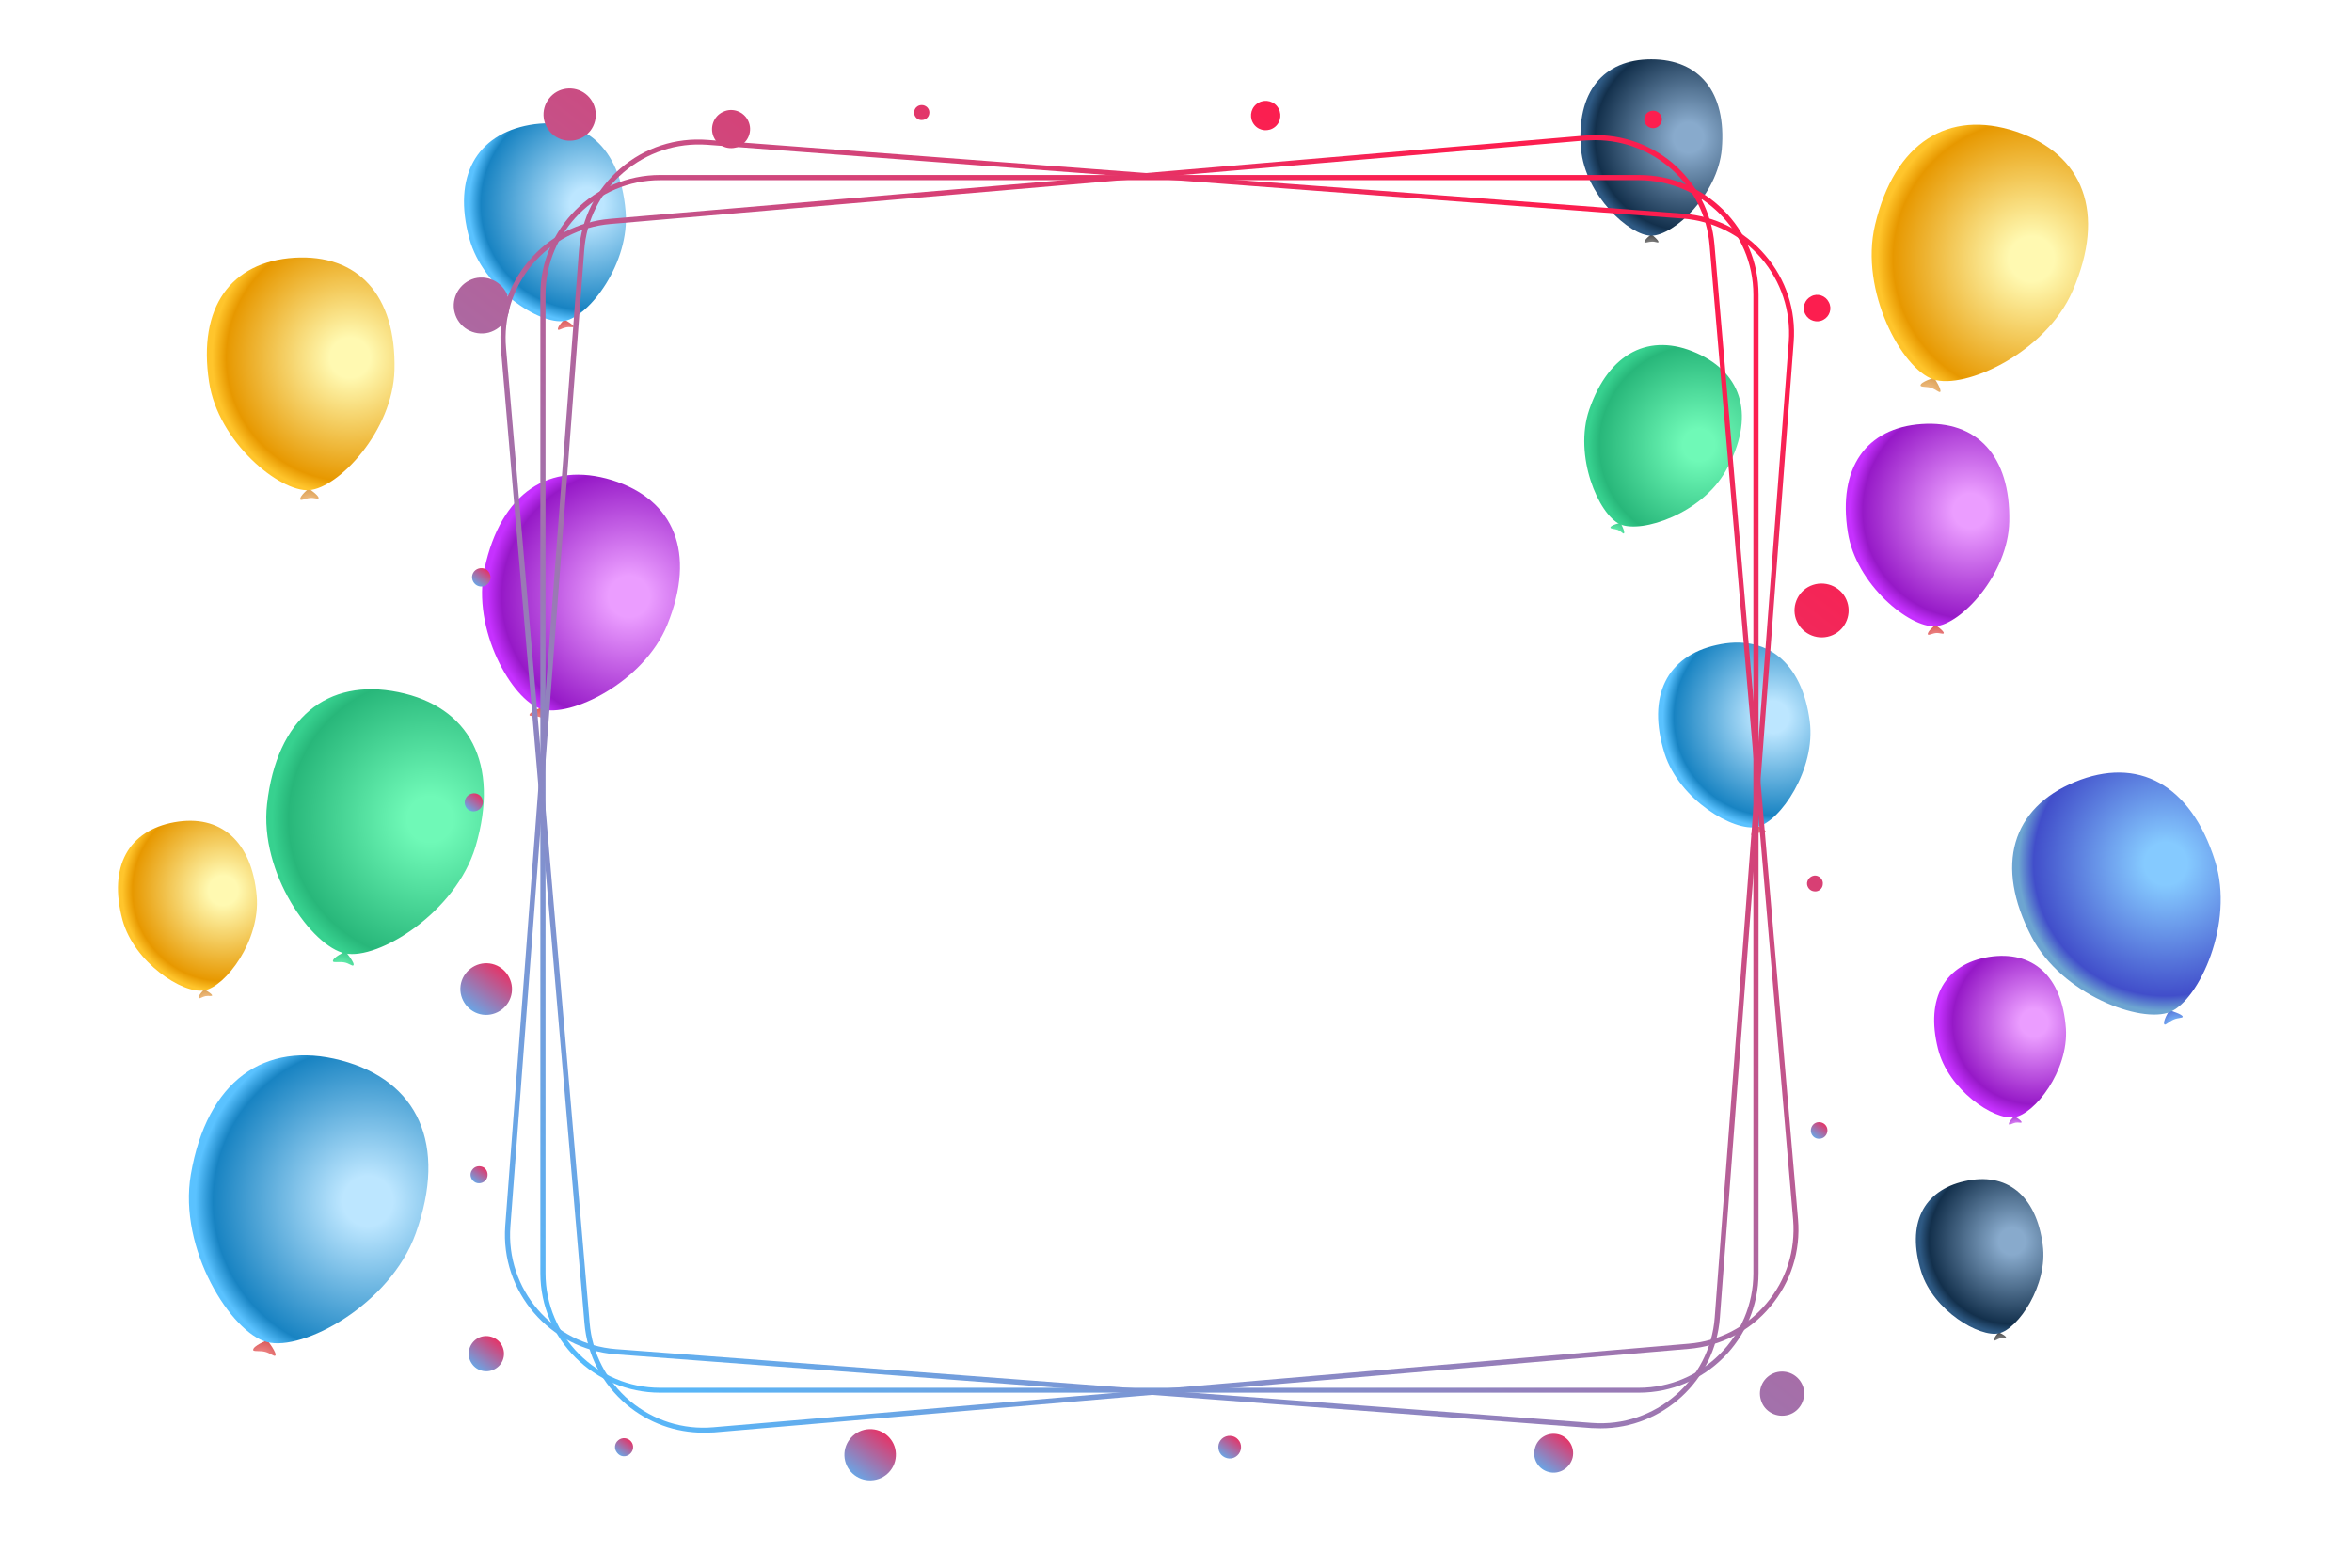 <svg version="1.2" xmlns="http://www.w3.org/2000/svg" viewBox="0 0 864 576" width="864" height="576">
	<title>22485-ai</title>
	<defs>
		<radialGradient id="g1" cx="0" cy="0" r="1" gradientUnits="userSpaceOnUse" gradientTransform="matrix(7.077,-1.258,1.258,7.077,75.693,368.319)">
			<stop offset=".145" stop-color="#f7c692"/>
			<stop offset=".898" stop-color="#ce8f37"/>
			<stop offset="1" stop-color="#e7a13e"/>
		</radialGradient>
		<radialGradient id="g2" cx="0" cy="0" r="1" gradientUnits="userSpaceOnUse" gradientTransform="matrix(36.533,-6.493,6.493,36.533,82.018,327.205)">
			<stop offset=".145" stop-color="#fff9b1"/>
			<stop offset=".898" stop-color="#e79800"/>
			<stop offset="1" stop-color="#ffc52c"/>
		</radialGradient>
		<radialGradient id="g3" cx="0" cy="0" r="1" gradientUnits="userSpaceOnUse" gradientTransform="matrix(7.199,3.213,-3.213,7.199,593.017,196.948)">
			<stop offset=".145" stop-color="#6ff9b7"/>
			<stop offset=".898" stop-color="#28b77a"/>
			<stop offset="1" stop-color="#37d18f"/>
		</radialGradient>
		<radialGradient id="g4" cx="0" cy="0" r="1" gradientUnits="userSpaceOnUse" gradientTransform="matrix(37.161,16.588,-16.588,37.161,624.06,163.516)">
			<stop offset=".145" stop-color="#6ff9b7"/>
			<stop offset=".898" stop-color="#28b77a"/>
			<stop offset="1" stop-color="#37d18f"/>
		</radialGradient>
		<radialGradient id="g5" cx="0" cy="0" r="1" gradientUnits="userSpaceOnUse" gradientTransform="matrix(10.996,2.235,-2.235,10.996,125.228,357.09)">
			<stop offset=".145" stop-color="#6ff9b7"/>
			<stop offset=".898" stop-color="#28b77a"/>
			<stop offset="1" stop-color="#37d18f"/>
		</radialGradient>
		<radialGradient id="g6" cx="0" cy="0" r="1" gradientUnits="userSpaceOnUse" gradientTransform="matrix(56.763,11.535,-11.535,56.763,158,301.032)">
			<stop offset=".145" stop-color="#6ff9b7"/>
			<stop offset=".898" stop-color="#28b77a"/>
			<stop offset="1" stop-color="#37d18f"/>
		</radialGradient>
		<radialGradient id="g7" cx="0" cy="0" r="1" gradientUnits="userSpaceOnUse" gradientTransform="matrix(6.406,-1.435,1.435,6.406,735.043,493.865)">
			<stop offset=".145" stop-color="#989898"/>
			<stop offset=".898" stop-color="#282828"/>
			<stop offset="1" stop-color="#595959"/>
		</radialGradient>
		<radialGradient id="g8" cx="0" cy="0" r="1" gradientUnits="userSpaceOnUse" gradientTransform="matrix(33.069,-7.407,7.407,33.069,739.145,456.096)">
			<stop offset=".145" stop-color="#88aacc"/>
			<stop offset=".898" stop-color="#13304c"/>
			<stop offset="1" stop-color="#2e5983"/>
		</radialGradient>
		<radialGradient id="g9" cx="0" cy="0" r="1" gradientUnits="userSpaceOnUse" gradientTransform="matrix(9.782,-0.614,.614,9.782,113.669,186.167)">
			<stop offset=".145" stop-color="#f7c692"/>
			<stop offset=".898" stop-color="#ce8f37"/>
			<stop offset="1" stop-color="#e7a13e"/>
		</radialGradient>
		<radialGradient id="g10" cx="0" cy="0" r="1" gradientUnits="userSpaceOnUse" gradientTransform="matrix(50.496,-3.169,3.169,50.496,128.572,131.44)">
			<stop offset=".145" stop-color="#fff9b1"/>
			<stop offset=".898" stop-color="#e79800"/>
			<stop offset="1" stop-color="#ffc52c"/>
		</radialGradient>
		<radialGradient id="g11" cx="0" cy="0" r="1" gradientUnits="userSpaceOnUse" gradientTransform="matrix(10.432,3.465,-3.465,10.432,707.922,145.787)">
			<stop offset=".145" stop-color="#f7c692"/>
			<stop offset=".898" stop-color="#ce8f37"/>
			<stop offset="1" stop-color="#e7a13e"/>
		</radialGradient>
		<radialGradient id="g12" cx="0" cy="0" r="1" gradientUnits="userSpaceOnUse" gradientTransform="matrix(53.848,17.885,-17.885,53.848,746.377,95.117)">
			<stop offset=".145" stop-color="#fff9b1"/>
			<stop offset=".898" stop-color="#e79800"/>
			<stop offset="1" stop-color="#ffc52c"/>
		</radialGradient>
		<radialGradient id="g13" cx="0" cy="0" r="1" gradientUnits="userSpaceOnUse" gradientTransform="matrix(8.239,-1.456,1.456,8.239,208.109,122.985)">
			<stop offset=".145" stop-color="#f59595"/>
			<stop offset=".898" stop-color="#cc3e3e"/>
			<stop offset="1" stop-color="#e44646"/>
		</radialGradient>
		<radialGradient id="g14" cx="0" cy="0" r="1" gradientUnits="userSpaceOnUse" gradientTransform="matrix(42.531,-7.515,7.515,42.531,215.519,75.136)">
			<stop offset=".145" stop-color="#bce6ff"/>
			<stop offset=".898" stop-color="#1883C2"/>
			<stop offset="1" stop-color="#5ac2ff"/>
		</radialGradient>
		<radialGradient id="g15" cx="0" cy="0" r="1" gradientUnits="userSpaceOnUse" gradientTransform="matrix(6.75,-1.067,1.067,6.75,740.475,414.734)">
			<stop offset=".145" stop-color="#eb9dff"/>
			<stop offset=".848" stop-color="#9619c7"/>
			<stop offset="1" stop-color="#c631ff"/>
		</radialGradient>
		<radialGradient id="g16" cx="0" cy="0" r="1" gradientUnits="userSpaceOnUse" gradientTransform="matrix(34.841,-5.509,5.509,34.841,747.231,375.771)">
			<stop offset=".145" stop-color="#eb9dff"/>
			<stop offset=".848" stop-color="#9619c7"/>
			<stop offset="1" stop-color="#c631ff"/>
		</radialGradient>
		<radialGradient id="g17" cx="0" cy="0" r="1" gradientUnits="userSpaceOnUse" gradientTransform="matrix(8.51,-0.576,.576,8.51,711.113,235.379)">
			<stop offset=".145" stop-color="#f59595"/>
			<stop offset=".898" stop-color="#cc3e3e"/>
			<stop offset="1" stop-color="#e44646"/>
		</radialGradient>
		<radialGradient id="g18" cx="0" cy="0" r="1" gradientUnits="userSpaceOnUse" gradientTransform="matrix(43.929,-2.972,2.972,43.929,723.849,187.691)">
			<stop offset=".145" stop-color="#eb9dff"/>
			<stop offset=".898" stop-color="#9619c7"/>
			<stop offset="1" stop-color="#c631ff"/>
		</radialGradient>
		<radialGradient id="g19" cx="0" cy="0" r="1" gradientUnits="userSpaceOnUse" gradientTransform="matrix(7.416,-0.005,.005,7.416,606.518,91.158)">
			<stop offset=".145" stop-color="#989898"/>
			<stop offset=".898" stop-color="#282828"/>
			<stop offset="1" stop-color="#595959"/>
		</radialGradient>
		<radialGradient id="g20" cx="0" cy="0" r="1" gradientUnits="userSpaceOnUse" gradientTransform="matrix(38.282,-0.025,.025,38.282,620.339,50.527)">
			<stop offset=".145" stop-color="#88aacc"/>
			<stop offset=".898" stop-color="#13304c"/>
			<stop offset="1" stop-color="#2e5983"/>
		</radialGradient>
		<radialGradient id="g21" cx="0" cy="0" r="1" gradientUnits="userSpaceOnUse" gradientTransform="matrix(9.684,-4.001,4.001,9.684,799.454,377.856)">
			<stop offset=".145" stop-color="#85caff"/>
			<stop offset=".898" stop-color="#414eca"/>
			<stop offset="1" stop-color="#6da5d1"/>
		</radialGradient>
		<radialGradient id="g22" cx="0" cy="0" r="1" gradientUnits="userSpaceOnUse" gradientTransform="matrix(49.988,-20.651,20.651,49.988,795.622,317.344)">
			<stop offset=".145" stop-color="#85caff"/>
			<stop offset=".898" stop-color="#414eca"/>
			<stop offset="1" stop-color="#6da5d1"/>
		</radialGradient>
		<radialGradient id="g23" cx="0" cy="0" r="1" gradientUnits="userSpaceOnUse" gradientTransform="matrix(11.856,3.116,-3.116,11.856,95.93,500.413)">
			<stop offset=".145" stop-color="#f59595"/>
			<stop offset=".898" stop-color="#cc3e3e"/>
			<stop offset="1" stop-color="#e44646"/>
		</radialGradient>
		<radialGradient id="g24" cx="0" cy="0" r="1" gradientUnits="userSpaceOnUse" gradientTransform="matrix(61.2,16.087,-16.087,61.2,135.138,441.292)">
			<stop offset=".145" stop-color="#bce6ff"/>
			<stop offset=".898" stop-color="#1883C2"/>
			<stop offset="1" stop-color="#5ac2ff"/>
		</radialGradient>
		<radialGradient id="g25" cx="0" cy="0" r="1" gradientUnits="userSpaceOnUse" gradientTransform="matrix(7.654,-1.709,1.709,7.654,646.395,308.557)">
			<stop offset=".145" stop-color="#f59595"/>
			<stop offset=".898" stop-color="#cc3e3e"/>
			<stop offset="1" stop-color="#e44646"/>
		</radialGradient>
		<radialGradient id="g26" cx="0" cy="0" r="1" gradientUnits="userSpaceOnUse" gradientTransform="matrix(39.508,-8.821,8.821,39.508,651.326,263.444)">
			<stop offset=".145" stop-color="#bce6ff"/>
			<stop offset=".898" stop-color="#1883C2"/>
			<stop offset="1" stop-color="#5ac2ff"/>
		</radialGradient>
		<radialGradient id="g27" cx="0" cy="0" r="1" gradientUnits="userSpaceOnUse" gradientTransform="matrix(9.635,2.976,-2.976,9.635,196.772,266.432)">
			<stop offset=".145" stop-color="#f59595"/>
			<stop offset=".898" stop-color="#cc3e3e"/>
			<stop offset="1" stop-color="#e44646"/>
		</radialGradient>
		<radialGradient id="g28" cx="0" cy="0" r="1" gradientUnits="userSpaceOnUse" gradientTransform="matrix(49.734,15.361,-15.361,49.734,231.061,219.216)">
			<stop offset=".145" stop-color="#eb9dff"/>
			<stop offset=".898" stop-color="#9619c7"/>
			<stop offset="1" stop-color="#c631ff"/>
		</radialGradient>
		<linearGradient id="g29" x2="1" gradientUnits="userSpaceOnUse" gradientTransform="matrix(-324.399,430.73,-430.73,-324.399,816.399,285.495)">
			<stop offset="0" stop-color="#fc1e4f"/>
			<stop offset="1" stop-color="#53bbfd"/>
		</linearGradient>
		<linearGradient id="g30" x2="1" gradientUnits="userSpaceOnUse" gradientTransform="matrix(-347.278,461.108,-461.106,-347.276,841.135,283.03)">
			<stop offset="0" stop-color="#fc1e4f"/>
			<stop offset="1" stop-color="#53bbfd"/>
		</linearGradient>
		<linearGradient id="g31" x2="1" gradientUnits="userSpaceOnUse" gradientTransform="matrix(-343.223,455.724,-455.723,-343.222,841.177,286.785)">
			<stop offset="0" stop-color="#fc1e4f"/>
			<stop offset="1" stop-color="#53bbfd"/>
		</linearGradient>
		<linearGradient id="g32" x2="1" gradientUnits="userSpaceOnUse" gradientTransform="matrix(-15.91,21.125,-21.125,-15.91,338.185,531.89)">
			<stop offset="0" stop-color="#fc1e4f"/>
			<stop offset="1" stop-color="#53bbfd"/>
		</linearGradient>
		<linearGradient id="g33" x2="1" gradientUnits="userSpaceOnUse" gradientTransform="matrix(-428.799,569.35,-569.35,-428.799,384.609,-139.661)">
			<stop offset="0" stop-color="#fc1e4f"/>
			<stop offset="1" stop-color="#53bbfd"/>
		</linearGradient>
		<linearGradient id="g34" x2="1" gradientUnits="userSpaceOnUse" gradientTransform="matrix(-5.274,7.002,-7.002,-5.273,182.122,430.755)">
			<stop offset="0" stop-color="#fc1e4f"/>
			<stop offset="1" stop-color="#53bbfd"/>
		</linearGradient>
		<linearGradient id="g35" x2="1" gradientUnits="userSpaceOnUse" gradientTransform="matrix(-5.589,7.421,-7.421,-5.589,235.743,530.819)">
			<stop offset="0" stop-color="#fc1e4f"/>
			<stop offset="1" stop-color="#53bbfd"/>
		</linearGradient>
		<linearGradient id="g36" x2="1" gradientUnits="userSpaceOnUse" gradientTransform="matrix(-428.707,569.228,-569.227,-428.706,760.822,206.439)">
			<stop offset="0" stop-color="#fc1e4f"/>
			<stop offset="1" stop-color="#53bbfd"/>
		</linearGradient>
		<linearGradient id="g37" x2="1" gradientUnits="userSpaceOnUse" gradientTransform="matrix(-5.161,6.852,-6.852,-5.161,674.263,414.525)">
			<stop offset="0" stop-color="#fc1e4f"/>
			<stop offset="1" stop-color="#53bbfd"/>
		</linearGradient>
		<linearGradient id="g38" x2="1" gradientUnits="userSpaceOnUse" gradientTransform="matrix(-428.745,569.278,-569.275,-428.743,886.845,222.619)">
			<stop offset="0" stop-color="#fc1e4f"/>
			<stop offset="1" stop-color="#53bbfd"/>
		</linearGradient>
		<linearGradient id="g39" x2="1" gradientUnits="userSpaceOnUse" gradientTransform="matrix(-428.694,569.211,-569.219,-428.7,382.502,-87.566)">
			<stop offset="0" stop-color="#fc1e4f"/>
			<stop offset="1" stop-color="#53bbfd"/>
		</linearGradient>
		<linearGradient id="g40" x2="1" gradientUnits="userSpaceOnUse" gradientTransform="matrix(-7.028,9.331,-9.331,-7.028,459.911,530.565)">
			<stop offset="0" stop-color="#fc1e4f"/>
			<stop offset="1" stop-color="#53bbfd"/>
		</linearGradient>
		<linearGradient id="g41" x2="1" gradientUnits="userSpaceOnUse" gradientTransform="matrix(-428.705,569.225,-569.223,-428.704,542.926,136.786)">
			<stop offset="0" stop-color="#fc1e4f"/>
			<stop offset="1" stop-color="#53bbfd"/>
		</linearGradient>
		<linearGradient id="g42" x2="1" gradientUnits="userSpaceOnUse" gradientTransform="matrix(-428.683,569.195,-569.229,-428.708,408.24,-44.633)">
			<stop offset="0" stop-color="#fc1e4f"/>
			<stop offset="1" stop-color="#53bbfd"/>
		</linearGradient>
		<linearGradient id="g43" x2="1" gradientUnits="userSpaceOnUse" gradientTransform="matrix(-428.679,569.191,-569.181,-428.672,621.146,186.108)">
			<stop offset="0" stop-color="#fc1e4f"/>
			<stop offset="1" stop-color="#53bbfd"/>
		</linearGradient>
		<linearGradient id="g44" x2="1" gradientUnits="userSpaceOnUse" gradientTransform="matrix(-428.634,569.131,-569.146,-428.646,474.216,42.73)">
			<stop offset="0" stop-color="#fc1e4f"/>
			<stop offset="1" stop-color="#53bbfd"/>
		</linearGradient>
		<linearGradient id="g45" x2="1" gradientUnits="userSpaceOnUse" gradientTransform="matrix(-10.904,14.478,-14.478,-10.904,191.341,495.601)">
			<stop offset="0" stop-color="#fc1e4f"/>
			<stop offset="1" stop-color="#53bbfd"/>
		</linearGradient>
		<linearGradient id="g46" x2="1" gradientUnits="userSpaceOnUse" gradientTransform="matrix(-428.72,569.244,-569.244,-428.72,352.583,-125.851)">
			<stop offset="0" stop-color="#fc1e4f"/>
			<stop offset="1" stop-color="#53bbfd"/>
		</linearGradient>
		<linearGradient id="g47" x2="1" gradientUnits="userSpaceOnUse" gradientTransform="matrix(-5.705,7.575,-7.575,-5.705,183.44,211.196)">
			<stop offset="0" stop-color="#fc1e4f"/>
			<stop offset="1" stop-color="#53bbfd"/>
		</linearGradient>
		<linearGradient id="g48" x2="1" gradientUnits="userSpaceOnUse" gradientTransform="matrix(-15.92,21.139,-21.139,-15.92,197.132,360.792)">
			<stop offset="0" stop-color="#fc1e4f"/>
			<stop offset="1" stop-color="#53bbfd"/>
		</linearGradient>
		<linearGradient id="g49" x2="1" gradientUnits="userSpaceOnUse" gradientTransform="matrix(-428.775,569.318,-569.315,-428.773,702.371,203.307)">
			<stop offset="0" stop-color="#fc1e4f"/>
			<stop offset="1" stop-color="#53bbfd"/>
		</linearGradient>
		<linearGradient id="g50" x2="1" gradientUnits="userSpaceOnUse" gradientTransform="matrix(-5.625,7.468,-7.468,-5.625,180.575,293.877)">
			<stop offset="0" stop-color="#fc1e4f"/>
			<stop offset="1" stop-color="#53bbfd"/>
		</linearGradient>
		<linearGradient id="g51" x2="1" gradientUnits="userSpaceOnUse" gradientTransform="matrix(-12.04,15.986,-15.986,-12.04,584.722,531.945)">
			<stop offset="0" stop-color="#fc1e4f"/>
			<stop offset="1" stop-color="#53bbfd"/>
		</linearGradient>
	</defs>
	<style>
		.s0 { fill: url(#g1) }
		.s1 { fill: url(#g2) }
		.s2 { fill: url(#g3) }
		.s3 { fill: url(#g4) }
		.s4 { fill: url(#g5) }
		.s5 { fill: url(#g6) }
		.s6 { fill: url(#g7) }
		.s7 { fill: url(#g8) }
		.s8 { fill: url(#g9) }
		.s9 { fill: url(#g10) }
		.s10 { fill: url(#g11) }
		.s11 { fill: url(#g12) }
		.s12 { fill: url(#g13) }
		.s13 { fill: url(#g14) }
		.s14 { fill: url(#g15) }
		.s15 { fill: url(#g16) }
		.s16 { fill: url(#g17) }
		.s17 { fill: url(#g18) }
		.s18 { fill: url(#g19) }
		.s19 { fill: url(#g20) }
		.s20 { fill: url(#g21) }
		.s21 { fill: url(#g22) }
		.s22 { fill: url(#g23) }
		.s23 { fill: url(#g24) }
		.s24 { fill: url(#g25) }
		.s25 { fill: url(#g26) }
		.s26 { fill: url(#g27) }
		.s27 { fill: url(#g28) }
		.s28 { fill: url(#g29) }
		.s29 { fill: url(#g30) }
		.s30 { fill: url(#g31) }
		.s31 { fill: url(#g32) }
		.s32 { fill: url(#g33) }
		.s33 { fill: url(#g34) }
		.s34 { fill: url(#g35) }
		.s35 { fill: url(#g36) }
		.s36 { fill: url(#g37) }
		.s37 { fill: url(#g38) }
		.s38 { fill: url(#g39) }
		.s39 { fill: url(#g40) }
		.s40 { fill: url(#g41) }
		.s41 { fill: url(#g42) }
		.s42 { fill: url(#g43) }
		.s43 { fill: url(#g44) }
		.s44 { fill: url(#g45) }
		.s45 { fill: url(#g46) }
		.s46 { fill: url(#g47) }
		.s47 { fill: url(#g48) }
		.s48 { fill: url(#g49) }
		.s49 { fill: url(#g50) }
		.s50 { fill: url(#g51) }
		.s51 { fill: #505050 }
		.s52 { fill: #258dd0 }
	</style>
	<g id="_Artboards_">
	</g>
	<g id="Layer 1">
		<g id="&lt;Group&gt;">
			<g id="&lt;Group&gt;">
				<g id="&lt;Group&gt;">
					<g id="&lt;Group&gt;">
						<path id="&lt;Path&gt;" class="s0" d="m73 366.7c-0.4-0.8 2-3.2 2-3.2 0 0 3.1 1.7 2.9 2.3-0.2 0.3-1.2 0-2.4 0.2-1.1 0.2-2.3 1.1-2.5 0.7z"/>
					</g>
					<path id="&lt;Path&gt;" class="s1" d="m64.1 302.1c16.8-3 28.4 6.8 30.2 27.1 1.4 16.3-11.4 33.3-19.3 34.7-7.8 1.4-25.7-10.2-30-25.9-5.3-19.7 2.3-32.9 19.1-35.9z"/>
				</g>
				<g id="&lt;Group&gt;">
					<g id="&lt;Group&gt;">
						<path id="&lt;Path&gt;" class="s2" d="m591.6 193.8c0.1-0.9 3.7-1.7 3.7-1.7 0 0 1.9 3.5 1.2 3.9-0.3 0.2-1-0.8-2.2-1.3-1.1-0.4-2.8-0.4-2.7-0.9z"/>
					</g>
					<path id="&lt;Path&gt;" class="s3" d="m623.2 129.7c17.1 7.6 21.7 23.6 10.8 43.2-8.7 15.7-30.9 23.2-38.9 19.7-7.9-3.6-17.1-25.1-11.3-42.1 7.3-21.1 22.3-28.4 39.4-20.8z"/>
				</g>
				<g id="&lt;Group&gt;">
					<g id="&lt;Group&gt;">
						<path id="&lt;Path&gt;" class="s4" d="m122.3 353.2c-0.2-1.4 4.6-3.6 4.6-3.6 0 0 3.7 4.4 2.9 5.1-0.4 0.4-1.6-0.8-3.4-1.1-1.8-0.3-4 0.2-4.1-0.4z"/>
					</g>
					<path id="&lt;Path&gt;" class="s5" d="m146.3 254.3c26.1 5.3 37.4 26.2 28.4 56.7-7.3 24.4-35.8 41.8-47.9 39.3-12.1-2.4-31.6-29.5-28.7-54.9 3.6-31.6 22.1-46.4 48.2-41.1z"/>
				</g>
				<g id="&lt;Group&gt;">
					<g id="&lt;Group&gt;">
						<path id="&lt;Path&gt;" class="s6" d="m732.5 492.5c-0.4-0.7 1.7-3 1.7-3 0 0 3 1.4 2.7 2-0.1 0.3-1 0-2.1 0.2-1 0.3-2.1 1.1-2.3 0.8z"/>
					</g>
					<path id="&lt;Path&gt;" class="s7" d="m721.7 434c15.3-3.5 26.3 5 28.7 23.4 2 14.8-9.1 30.9-16.1 32.5-7.1 1.6-24-8.3-28.5-22.5-5.6-17.7 0.7-30 15.9-33.4z"/>
				</g>
				<g id="&lt;Group&gt;">
					<g id="&lt;Group&gt;">
						<path id="&lt;Path&gt;" class="s8" d="m110.3 183.5c-0.4-1.1 3.1-4 3.1-4 0 0 4.1 2.8 3.6 3.6-0.2 0.4-1.6-0.3-3.2-0.1-1.5 0.1-3.3 1.1-3.5 0.5z"/>
					</g>
					<path id="&lt;Path&gt;" class="s9" d="m108.1 94.7c23.2-1.4 37.5 13.5 36.8 41.3-0.6 22.3-20.6 43.4-31.4 44.1-10.8 0.7-33.4-17.7-36.7-39.8-4.2-27.5 8.1-44.1 31.3-45.6z"/>
				</g>
				<g id="&lt;Group&gt;">
					<g id="&lt;Group&gt;">
						<path id="&lt;Path&gt;" class="s10" d="m705.5 141.6c0-1.3 5-2.8 5-2.8 0 0 3 4.6 2.2 5.2-0.4 0.3-1.6-0.9-3.3-1.5-1.6-0.5-3.9-0.2-3.9-0.9z"/>
					</g>
					<path id="&lt;Path&gt;" class="s11" d="m740.5 48.3c24.8 8.3 33.3 29.8 20.9 58.5-9.9 22.9-39.6 36.4-51.2 32.6-11.5-3.8-27.2-32.5-21.4-56.8 7.2-30.3 26.9-42.5 51.7-34.3z"/>
				</g>
				<g id="&lt;Group&gt;">
					<g id="&lt;Group&gt;">
						<path id="&lt;Path&gt;" class="s12" d="m205 121.1c-0.5-0.9 2.3-3.7 2.3-3.7 0 0 3.7 2 3.4 2.7-0.2 0.3-1.4-0.1-2.8 0.2-1.2 0.2-2.7 1.2-2.9 0.8z"/>
					</g>
					<path id="&lt;Path&gt;" class="s13" d="m194.6 45.9c19.6-3.4 33.2 7.9 35.2 31.6 1.7 18.9-13.3 38.8-22.4 40.4-9.1 1.6-30-11.9-35-30.3-6.2-22.9 2.7-38.2 22.2-41.7z"/>
				</g>
				<g id="&lt;Group&gt;">
					<g id="&lt;Group&gt;">
						<path id="&lt;Path&gt;" class="s14" d="m738 413.1c-0.4-0.7 1.9-3 1.9-3 0 0 3 1.7 2.7 2.3-0.1 0.3-1.1-0.1-2.2 0.1-1.1 0.2-2.3 1-2.4 0.6z"/>
					</g>
					<path id="&lt;Path&gt;" class="s15" d="m730.6 351.6c16.1-2.5 26.9 6.9 28.3 26.3 1 15.5-11.5 31.5-19 32.6-7.4 1.2-24.3-10.1-28-25.2-4.7-18.8 2.7-31.1 18.7-33.7z"/>
				</g>
				<g id="&lt;Group&gt;">
					<g id="&lt;Group&gt;">
						<path id="&lt;Path&gt;" class="s16" d="m708.2 233.1c-0.4-0.9 2.7-3.5 2.7-3.5 0 0 3.5 2.4 3.1 3.1-0.2 0.4-1.4-0.2-2.8-0.1-1.3 0.1-2.8 1-3 0.5z"/>
					</g>
					<path id="&lt;Path&gt;" class="s17" d="m705.9 155.8c20.2-1.4 32.7 11.6 32.2 35.8-0.4 19.4-17.8 37.9-27.2 38.5-9.4 0.6-29.1-15.3-32.1-34.5-3.8-23.9 6.9-38.4 27.1-39.8z"/>
				</g>
				<g id="&lt;Group&gt;">
					<g id="&lt;Group&gt;">
						<path id="&lt;Path&gt;" class="s18" d="m604.1 89c-0.3-0.8 2.5-2.9 2.5-2.9 0 0 3 2.3 2.6 2.9-0.2 0.3-1.2-0.3-2.4-0.2-1.2 0-2.6 0.6-2.7 0.2z"/>
					</g>
					<path id="&lt;Path&gt;" class="s19" d="m606.6 21.8c17.6 0 27.7 12 25.9 33-1.5 16.8-17.7 31.8-25.9 31.8-8.1 0-24.3-15-25.8-31.8-1.9-21 8.2-33 25.8-33z"/>
				</g>
				<g id="&lt;Group&gt;">
					<g id="&lt;Group&gt;">
						<path id="&lt;Path&gt;" class="s20" d="m795.1 376.4c-0.8-1 1.8-5.2 1.8-5.2 0 0 5.1 1.5 4.9 2.4-0.1 0.5-1.7 0.3-3.3 1-1.5 0.6-3 2.2-3.4 1.8z"/>
					</g>
					<path id="&lt;Path&gt;" class="s21" d="m762.2 287.3c23-9.5 42.6 0.7 51.5 29.1 7.2 22.7-5.9 51-16.5 55.4-10.7 4.4-39.9-6.4-50.9-27.6-13.8-26.4-7.1-47.4 15.9-56.9z"/>
				</g>
				<g id="&lt;Group&gt;">
					<g id="&lt;Group&gt;">
						<path id="&lt;Path&gt;" class="s22" d="m93 496c-0.1-1.5 5.2-3.6 5.2-3.6 0 0 3.8 5 2.9 5.7-0.4 0.4-1.8-0.9-3.7-1.4-1.9-0.5-4.4 0-4.4-0.7z"/>
					</g>
					<path id="&lt;Path&gt;" class="s23" d="m125.3 389.6c28.1 7.4 39.2 30.8 27.4 63.6-9.4 26.2-41.5 43.4-54.6 39.9-13.1-3.4-32.7-34.1-28-61.6 5.9-34.3 27-49.3 55.2-41.9z"/>
				</g>
				<g id="&lt;Group&gt;">
					<g id="&lt;Group&gt;">
						<path id="&lt;Path&gt;" class="s24" d="m643.4 306.9c-0.5-0.8 2-3.6 2-3.6 0 0 3.5 1.8 3.3 2.4-0.2 0.4-1.3 0-2.6 0.3-1.2 0.3-2.5 1.3-2.7 0.9z"/>
					</g>
					<path id="&lt;Path&gt;" class="s25" d="m630.6 237c18.1-4.1 31.3 6 34.2 28 2.3 17.7-10.9 36.9-19.3 38.8-8.5 1.9-28.6-9.9-34-26.9-6.7-21.2 0.9-35.9 19.1-39.9z"/>
				</g>
				<g id="&lt;Group&gt;">
					<g id="&lt;Group&gt;">
						<path id="&lt;Path&gt;" class="s26" d="m194.5 262.7c0-1.2 4.5-2.8 4.5-2.8 0 0 2.8 4.2 2.1 4.8-0.4 0.3-1.4-0.8-3-1.3-1.5-0.4-3.6-0.1-3.6-0.7z"/>
					</g>
					<path id="&lt;Path&gt;" class="s27" d="m224.8 176.4c22.8 7.1 31.1 26.7 20.3 53.2-8.7 21.2-35.7 34.2-46.3 30.9-10.7-3.3-25.6-29.2-20.8-51.6 6-28 23.9-39.5 46.8-32.5z"/>
				</g>
			</g>
			<g id="&lt;Group&gt;">
				<g id="&lt;Group&gt;">
					<path id="&lt;Compound Path&gt;" fill-rule="evenodd" class="s28" d="m602 511.7h-359.5c-24.2 0-44-19.7-44-43.9v-359.5c0-24.3 19.8-44 44-44h359.5c24.3 0 44 19.7 44 44v359.4c0 24.3-19.7 44-44 44zm-359.5-445.5c-23.2 0-42.1 18.9-42.1 42.1v359.5c0 23.2 18.9 42.1 42.1 42.1h359.5c23.2 0 42.1-18.9 42.1-42.1v-359.5c0-23.2-18.9-42.1-42.1-42.1z"/>
				</g>
				<g id="&lt;Group&gt;">
					<path id="&lt;Compound Path&gt;" fill-rule="evenodd" class="s29" d="m588 524.8q-1.7 0-3.4-0.1l-358.4-27.1c-24.2-1.9-42.4-23-40.6-47.2l27.1-358.5c0.9-11.7 6.3-22.4 15.2-30 8.9-7.7 20.3-11.4 32-10.5l358.5 27.1c11.7 0.9 22.4 6.3 30 15.2 7.7 8.9 11.4 20.3 10.5 32l-27.1 358.4c-1.7 23.1-21.1 40.7-43.8 40.7zm-3.2-2c23.1 1.8 43.4-15.7 45.1-38.8l27.2-358.5c0.8-11.2-2.8-22.1-10.1-30.6-7.3-8.5-17.6-13.7-28.8-14.6l-358.4-27.1c-11.3-0.8-22.1 2.8-30.7 10.1-8.5 7.3-13.7 17.5-14.5 28.8l-27.1 358.4c-1.8 23.2 15.6 43.4 38.8 45.2z"/>
				</g>
				<g id="&lt;Group&gt;">
					<path id="&lt;Compound Path&gt;" fill-rule="evenodd" class="s30" d="m258.5 526.4c-10.4 0-20.3-3.6-28.3-10.3-9-7.6-14.5-18.2-15.5-29.9l-30.7-358.2c-1-11.7 2.6-23.1 10.2-32.1 7.6-9 18.2-14.5 29.9-15.5l358.2-30.6c11.7-1 23.1 2.6 32.1 10.1 8.9 7.6 14.4 18.2 15.4 29.9l30.7 358.2c1 11.7-2.6 23.1-10.2 32.1-7.5 9-18.2 14.5-29.9 15.5l-358.1 30.7q-1.9 0.1-3.8 0.1zm327.5-474.9q-1.8 0-3.6 0.1l-358.1 30.7c-11.3 1-21.4 6.2-28.7 14.8-7.2 8.6-10.7 19.6-9.7 30.8l30.7 358.1c0.9 11.2 6.2 21.4 14.8 28.7 8.6 7.2 19.5 10.7 30.7 9.7l358.2-30.7c11.2-0.9 21.4-6.2 28.6-14.8 7.3-8.6 10.7-19.5 9.8-30.7l-30.7-358.2c-1.9-21.9-20.3-38.5-42-38.5z"/>
				</g>
				<g id="&lt;Group&gt;">
					<path id="&lt;Path&gt;" class="s31" d="m319.3 525.1c5.2-0.2 9.6 3.8 9.8 9 0.2 5.2-3.8 9.6-9.1 9.8-5.2 0.2-9.6-3.8-9.8-9-0.2-5.2 3.9-9.6 9.1-9.8z"/>
					<path id="&lt;Path&gt;" class="s32" d="m167 114.8c-1.4-5.4 1.9-11 7.3-12.5 5.5-1.4 11.1 1.9 12.5 7.4 1.5 5.5-1.8 11-7.3 12.5-5.5 1.4-11.1-1.9-12.5-7.4z"/>
					<path id="&lt;Path&gt;" class="s33" d="m178.6 433.4c-1 1.4-3 1.8-4.4 0.8-1.4-1-1.8-2.9-0.8-4.3 1-1.5 2.9-1.8 4.4-0.9 1.4 1 1.7 3 0.8 4.4z"/>
					<path id="&lt;Path&gt;" class="s34" d="m231.8 529.6c1.2 1.4 1 3.5-0.5 4.7-1.4 1.2-3.5 1-4.6-0.5-1.2-1.4-1-3.5 0.4-4.6 1.4-1.2 3.5-1 4.7 0.4z"/>
					<path id="&lt;Path&gt;" class="s35" d="m669.6 324.9c-0.1 1.6-1.5 2.8-3.1 2.6-1.6-0.1-2.8-1.5-2.7-3.1 0.2-1.6 1.6-2.8 3.2-2.7 1.6 0.2 2.8 1.6 2.6 3.2z"/>
					<path id="&lt;Path&gt;" class="s36" d="m671.3 415.3c0 1.7-1.3 3.1-3 3.1-1.7 0.1-3.1-1.3-3.1-3 0-1.7 1.3-3.1 3-3.1 1.7 0 3.1 1.3 3.1 3z"/>
					<path id="&lt;Path&gt;" class="s37" d="m657.1 519.8c-4.3 1.3-8.9-1-10.2-5.3-1.4-4.3 1-8.8 5.3-10.2 4.3-1.3 8.8 1 10.2 5.3 1.3 4.3-1.1 8.9-5.3 10.2z"/>
					<path id="&lt;Path&gt;" class="s38" d="m274.9 44.5c1.6 3.5 0.1 7.6-3.4 9.3-3.5 1.6-7.7 0.1-9.3-3.4-1.6-3.5-0.1-7.7 3.4-9.3 3.5-1.7 7.7-0.1 9.3 3.4z"/>
					<path id="&lt;Path&gt;" class="s39" d="m448.6 534.5c-1.5-1.7-1.4-4.3 0.3-5.9 1.7-1.5 4.4-1.4 5.9 0.3 1.6 1.7 1.4 4.4-0.3 5.9-1.7 1.6-4.3 1.4-5.9-0.3z"/>
					<path id="&lt;Path&gt;" class="s40" d="m610.5 43.6c0.1 1.8-1.3 3.4-3 3.5-1.8 0.1-3.4-1.2-3.5-3-0.1-1.8 1.2-3.3 3-3.4 1.8-0.2 3.3 1.2 3.5 2.9z"/>
					<path id="&lt;Path&gt;" class="s41" d="m338.6 44.1c-1.5 0.1-2.8-1.2-2.8-2.7 0-1.6 1.2-2.8 2.8-2.8 1.5 0 2.8 1.2 2.8 2.7 0 1.6-1.2 2.8-2.8 2.8z"/>
					<path id="&lt;Path&gt;" class="s42" d="m665.3 108.9c2.3-1.3 5.3-0.3 6.5 2.1 1.3 2.4 0.3 5.3-2 6.5-2.4 1.3-5.4 0.3-6.6-2-1.3-2.4-0.3-5.4 2.1-6.6z"/>
					<path id="&lt;Path&gt;" class="s43" d="m469.1 39c1.9 2.3 1.6 5.7-0.7 7.6-2.3 1.9-5.7 1.6-7.6-0.7-1.9-2.3-1.6-5.7 0.7-7.6 2.3-1.9 5.7-1.6 7.6 0.7z"/>
					<path id="&lt;Path&gt;" class="s44" d="m184 493.7c2 3 1.3 7-1.7 9-2.9 2-7 1.3-9-1.7-2-2.9-1.3-6.9 1.7-9 2.9-2 7-1.2 9 1.7z"/>
					<path id="&lt;Path&gt;" class="s45" d="m215.1 34.5c4.2 3.2 5 9.3 1.8 13.5-3.3 4.2-9.3 4.9-13.5 1.7-4.2-3.3-5-9.3-1.7-13.5 3.2-4.2 9.3-4.9 13.4-1.7z"/>
					<path id="&lt;Path&gt;" class="s46" d="m173.8 210.5c0.9-1.6 2.9-2.2 4.6-1.4 1.6 0.9 2.3 3 1.4 4.6-0.9 1.7-2.9 2.3-4.6 1.4-1.6-0.9-2.3-2.9-1.4-4.6z"/>
					<path id="&lt;Path&gt;" class="s47" d="m179.9 354c5.1 0.7 8.8 5.5 8.1 10.7-0.7 5.1-5.5 8.8-10.7 8.1-5.1-0.7-8.8-5.5-8.1-10.7 0.7-5.1 5.5-8.8 10.7-8.1z"/>
					<path id="&lt;Path&gt;" class="s48" d="m672.3 233.7c-5.2 1.7-10.8-1.1-12.6-6.3-1.7-5.2 1.1-10.8 6.3-12.5 5.2-1.7 10.9 1.1 12.6 6.3 1.7 5.2-1.1 10.8-6.3 12.5z"/>
					<path id="&lt;Path&gt;" class="s49" d="m170.8 295.6c-0.4-1.8 0.7-3.6 2.5-4 1.8-0.5 3.6 0.6 4 2.4 0.4 1.8-0.7 3.6-2.5 4-1.8 0.5-3.6-0.6-4-2.4z"/>
					<path id="&lt;Path&gt;" class="s50" d="m563.8 532.3c0.9-3.9 4.7-6.2 8.6-5.3 3.8 0.9 6.2 4.7 5.3 8.6-1 3.8-4.8 6.2-8.6 5.3-3.9-0.9-6.3-4.8-5.3-8.6z"/>
				</g>
			</g>
<!--			<g id="&lt;Group&gt;">-->
<!--				<g id="&lt;Group&gt;">-->
<!--					<path id="&lt;Compound Path&gt;" fill-rule="evenodd" class="s51" d="m353.7 384.4q0 5.2-2 10.2-1.9 5-5.1 9.5-3.1 4.5-7.1 8.4-4 3.9-7.9 6.8 1.4 1.3 2.5 2.4 1.2 1.1 2.1 2.3 0.8 1.2 1.3 2.8 0.4 1.5 0.4 3.6 0 4-1.9 7.8-1.9 3.7-4.9 6.6-3.1 3-7 4.8-3.8 1.8-7.8 1.8-3.1 0-6.1-1.2-3-1.1-5.5-3.1-1.4 0.6-2.9 0.8-1.5 0.2-3 0.3-2.8 0-5.2-0.8-2.5-0.7-4.3-2.3-1.8-1.5-2.8-3.7-1.1-2.3-1.1-5.3 0-2.5 1-4.9 1.1-2.3 2.8-4.3-5.3-7-6-17.4-2.3-0.2-4.1-1.2-1.9-0.9-3.2-2.5-1.4-1.5-2.1-3.5-0.7-2-0.7-4.3 0-4.3 1.7-8.4 1.8-4.1 4.8-7.8 3-3.6 7.1-6.9 4.1-3.2 8.8-5.7 4.8-2.5 10-4.4 5.2-1.8 10.4-2.8 4.8-0.9 9.5-0.9 4.7-0.1 8.9 0.8 4.2 0.8 7.8 2.6 3.5 1.8 6.1 4.6 2.6 2.7 4 6.6 1.5 3.8 1.5 8.7zm-39-19.2q-3.7 0.5-8.1 1.8-4.4 1.3-8.8 3.4-4.5 2.2-8.6 5-4.2 2.8-7.4 6.3-3.2 3.5-5.1 7.6-2 4.1-2 8.8 0 1.9 0.6 3.7 0.6 1.7 1.7 3.1 1.1 1.3 2.7 2.1 1.6 0.9 3.5 1 0.1-4.2 1.1-8.1 1-3.9 2.9-7.4 1.9-3.5 4.6-6.4 2.8-2.9 6.4-5.2 2.2-1.4 4.6-2.3 2.5-1 5.1-1 3.4 0 5 1.7 1.7 1.8 1.7 5 0 3.1-1.4 6.2-1.4 3.1-3.5 5.9-2.2 2.8-4.8 5.1-2.6 2.4-5.1 3.9-1.9 1.2-3.7 2-1.7 0.8-3.5 1.3-1.8 0.5-3.7 0.8-1.9 0.2-4.1 0.2 0.3 4.8 1.6 8.9 1.4 4.1 3.7 7.3 2.2-2.2 5-3.4 2.7-1.3 5.6-1.3 1.1 0 2.4 0.3 1.3 0.3 2.4 0.9 1.1 0.6 1.8 1.6 0.7 1 0.7 2.3 0 0.7-0.3 1.5-0.2 0.8-0.7 1.4-0.5 0.7-1.2 1.1-0.6 0.5-1.3 0.5-1.4 0-2-0.9-0.6-0.9-0.6-2.2 0-0.9 0.4-1.8 0.4-1 1.2-1.4-0.7-0.3-1.5-0.4-0.7-0.1-1.5-0.1-2.3 0-4.7 1-2.3 1-4.2 2.7 3.5 3.8 8.5 5.9 4.9 2.2 11.2 2.3 0.3-0.6 0.6-1.2 0.2-0.7 0.4-1.2 1.3-3.7 2-7.6 0.8-3.9 1.6-7.8 1-4.7 2-9.5 1-4.8 2.4-9.6 1.3-4.8 2.9-9.4 1.6-4.7 3.7-9 0.7-1.4 1.9-3.3 1.2-1.9 2.7-3.8 1.5-1.8 3.2-3.1 1.8-1.3 3.6-1.5l2.4 1.8q-1.1 0-2.2 1.1-1.2 1.2-2.1 2.8-0.9 1.6-1.6 3.2-0.7 1.5-1 2.3-1.2 2.8-2.2 6.9-1.1 4-2.2 8.7-1.1 4.8-2.3 10-1.3 5.2-2.7 10.3-1.4 5.1-3 10-1.7 4.8-3.8 8.8 1.2-0.5 2.1-1.1 0.9-0.6 1.7-1.1 0.7-0.5 1.3-0.9 0.6-0.3 1.2-0.3 0.5 0 0.9 0.2 0.4 0.2 0.4 0.8 0 1-0.8 1.8-0.8 0.8-2.1 1.3-1.2 0.6-2.8 0.9-1.5 0.4-3 0.6-2.1 3.5-4.6 6.1-2.4 2.5-5.5 3.5 0.8 0.7 1.9 1.2 1.1 0.5 2.3 0.9 1.2 0.3 2.4 0.5 1.2 0.2 2.2 0.2 3.5 0 6.8-1.8 3.4-1.8 5.9-4.7 2.6-2.9 4.1-6.4 1.6-3.5 1.6-6.9 0-3.4-1.7-5.9-1.6-2.6-4.6-4.1l0.9-0.2v-0.1q1.5-0.7 3.3-2.7 1.8-1.9 3.5-4.2 1.7-2.2 3.1-4.4 1.5-2.2 2.3-3.6 1.4-2.3 2.5-4.9 1.1-2.6 1.8-5.3 0.8-2.8 1.2-5.6 0.4-2.8 0.4-5.5 0-5.1-1.4-9-1.4-4-4.9-6.5-3.6-2.5-9.7-3.2-6.2-0.7-15.6 0.8zm-29.9 43h0.9q3.2 0 6.2-1.4 2.9-1.4 5.4-3.3 1.2-0.9 2.8-2.4 1.6-1.5 3.3-3.2 1.7-1.8 3.3-3.7 1.6-2 2.9-4 1.3-1.9 2.1-3.8 0.8-1.8 0.8-3.4 0-2.1-1.3-3.1-1.4-0.9-3.3-0.9-2.6 0-5.2 1.1-2.6 1-4.9 2.7-2.3 1.7-4.3 3.8-2 2.2-3.4 4.2-2.8 4.1-4 8.2-1.3 4.2-1.3 9.2zm15.4 31.4q0.7 1.5 1.8 2.8 1 1.3 2.4 2.1 0.9-0.4 1.8-1.1 0.9-0.8 1.7-1.8 0.8-1 1.5-2.1 0.7-1.2 1.3-2.3-6.5-0.2-11.5-2.4-5-2.2-8.6-6.1-1.6 1.7-2.6 3.8-1 2.1-1 4.3 0 2.1 0.8 3.8 0.8 1.8 2.2 3.2 1.4 1.3 3.2 2.1 1.8 0.7 3.8 0.7 1.5 0 2.9-0.3 1.4-0.3 2.8-0.9-1.3-1-2.4-2.4-1-1.4-1.8-2.9z"/>-->
<!--					<path id="&lt;Compound Path&gt;" class="s51" d="m359.7 403.8q0.5 2.9-0.3 6.8-0.7 3.8-2 7.9-1.4 4.1-2.9 8.1-1.6 3.9-2.6 7.1-1.1 3.1-1.4 5.1-0.2 2 1.2 2.1 1.3 0.1 3-1.1 1.7-1.2 3.5-3.1 1.8-2 3.6-4.6 1.7-2.6 3.3-5.2 1.5-2.6 2.7-5.1 1.3-2.5 2-4.4l1.4 0.6q-0.7 2.2-2.1 5-1.3 2.8-3 5.6-1.7 2.9-3.7 5.6-2 2.7-4.1 4.7-2 2-4 3.2-2 1.2-3.7 0.9-2.5-0.3-3.6-2.1-1.2-1.8-1.3-4.5-0.2-2.7 0.4-6.1 0.6-3.3 1.6-6.8 0.9-3.6 2-7 1.1-3.3 1.9-6.1 0.9-2.7 1.1-4.5 0.3-1.9-0.3-2.3zm-5.6-14.6q1.1-1.6 2.9-1.9 1.9-0.4 3.5 0.8 1.6 1.1 2.1 2.5 0.6 1.3 0.5 2.6-0.2 1.3-0.9 2.5-0.7 1.2-1.6 2.2-0.9 0.9-1.8 1.5-1 0.6-1.6 0.5-0.6-0.1-0.5-0.4 0.1-0.4 0.2-0.9 0.1-0.6-0.2-1.4-0.2-0.7-1.5-1.6-1.6-1.1-2-2.9-0.3-1.9 0.9-3.5z"/>-->
<!--					<path id="&lt;Compound Path&gt;" class="s51" d="m399.2 396.6q-1.4 2.4-2.7 5-1.4 2.5-2.4 5-0.9 2.4-1.4 4.7-0.4 2.2 0 4 0.5 2 1.5 3.1 0.9 1.1 2.1 1.6 1.1 0.5 2.4 0.6 1.2 0 2.2-0.2 1.1-0.2 1.8-0.4 0.6-0.2 0.8-0.2 0.3 0 0.3 0.4 0.1 0.5-0.1 0.6-2 0.9-4.2 1-2.1 0.2-4.1-0.5-2-0.6-3.6-2.1-1.7-1.5-2.6-3.6-1-2.1-1.1-5-0.1-2.9 1.1-6.4l0.3-1q-1.6 0.7-3.3 2.9-1.7 2.1-3.4 5-1.7 2.9-3.2 6.3-1.6 3.4-3 6.7-1.4 3.3-2.5 6.3-1.2 3-1.9 5-1.4 0.2-2.5 0.3-1 0-1.7-0.2-0.7-0.1-1-0.6-0.3-0.4-0.2-1.3 0.2-3.7 1.4-10.1 1.2-6.4 3.1-14h6.3q-1.7 6-2.9 11-1.3 5.1-1.8 8.6 0.8-2.4 2-5.4 1.1-2.9 2.5-5.9 1.3-3 2.8-5.9 1.6-2.8 3.2-5.1 1.7-2.3 3.4-3.9 1.8-1.5 3.6-1.9 0.4-1.2 0.8-2.2 0.4-1.1 0.9-2.1z"/>-->
<!--					<path id="&lt;Compound Path&gt;" class="s51" d="m389.1 387.3q0 0.1 0.2-0.1 0.3-0.1 0.6-0.3 0.4-0.2 0.9-0.5 0.3 1.1 1 2.2 0.6 0.9 1.8 1.8 1.2 0.9 3.3 1.4 1.8 0.5 4.9 0.1 3.1-0.4 7-1.1 1-3.2 2.1-6.3 1.1-3.2 2.1-6 1-2.9 1.9-5.3 0.9-2.5 1.7-4.2l7 0.1q-1.9 5-3.7 10-1.7 4.9-3.3 9.9 3.3-0.7 6.4-1.3 3.1-0.7 5.7-1 3.6-0.3 5.9-0.3 2.4 0.1 3.7 0.3 1.6 0.3 2.5 0.7 0.1 0.5 0 0.8-0.1 0.3-0.5 0.5-0.3 0.2-1 0.1-1.4-0.4-3-0.5-1.7-0.1-3.4 0-2.9 0.2-6.1 0.6-3.2 0.5-6.6 1.2l-4.4 0.9q-0.4 1.3-0.8 2.6-0.4 1.3-0.8 2.7-0.6 1.9-1.7 5.2-1.1 3.4-2.4 7.6-1.3 4.2-2.6 8.8-1.3 4.7-2.3 8.9-0.7 3.1-1 5.9-0.3 2.7-0.1 4.9 0.1 2.1 0.6 3.5 0.5 1.4 1.5 1.8 2.2 1 4.5-0.3 2.3-1.3 4.6-3.8 2.3-2.5 4.3-5.8 2.1-3.2 3.7-6.4 1.7-3.1 2.8-5.6 1.2-2.4 1.6-3.3l1.6 0.3q-0.7 1.5-1.9 4.2-1.1 2.6-2.8 5.7-1.7 3.1-3.8 6.3-2 3.1-4.4 5.6-2.3 2.6-4.9 4.1-2.6 1.5-5.3 1.2-2.3-0.3-3.8-2-1.5-1.7-2.3-4.4-0.8-2.6-0.9-6.1-0.1-3.4 0.4-7.1 0.8-4.8 2-9.9 1.3-5.1 2.5-9.6 1.2-4.5 2.3-7.9 1-3.4 1.6-4.9l0.1-0.6q-2.7 0.5-5.1 0.9-2.4 0.4-4.2 0.4-3.3 0-5.3-1-1.9-1.1-3-2.3-1-1.3-1.2-2.3-0.3-1-0.2-1z"/>-->
<!--					<path id="&lt;Compound Path&gt;" class="s51" d="m449 402.7q-1.7 0.1-3.5 1.9-1.9 1.9-3.7 4.8-1.7 2.9-3.5 6.5-1.8 3.6-3.2 7.2-1.5 3.6-2.8 6.9-1.2 3.3-2.1 5.4-1.3 0.2-2.4 0.3-1 0-1.7-0.2-0.7-0.1-1-0.6-0.3-0.4-0.2-1.3 0.1-2.9 0.9-7.8 0.9-4.8 2.2-10.6 1.3-5.9 3.1-12.3 1.8-6.5 3.7-12.9 2-6.4 4.1-12.3 2.2-5.9 4.2-10.6l7 0.1q-1.4 3.2-3.2 8.1-1.8 4.9-3.7 10.6-2 5.8-4 12-2 6.2-3.7 12-1.6 5.8-2.8 10.8-1.3 5.1-1.7 8.4 0.8-2.5 2-5.5 1.2-3.1 2.6-6.1 1.4-3.1 2.9-6 1.6-2.9 3.3-5.2 1.7-2.3 3.5-3.7 1.8-1.5 3.6-1.7 2.4-0.3 3.9 0.2 1.5 0.6 2.3 1.7 0.7 1.1 0.9 2.7 0.2 1.6 0 3.5-0.3 1.8-0.8 3.8-0.6 2-1.2 3.8-0.6 1.9-1.3 3.6-0.6 1.6-1 2.8-1 3-2 5.8-1 2.8-1.6 5.4-0.7 2.6-0.7 5 0 2.3 0.8 4.2 0.8 1.9 2 2.8 1.2 0.9 2.4 1.2 1.3 0.3 2.5 0.1 1.2-0.2 2.2-0.6 1-0.4 1.6-0.7 0.6-0.3 0.7-0.3 0.3 0 0.4 0.4 0 0.4 0 0.5 0 0.3-0.7 0.7-0.7 0.5-1.8 0.8-1.2 0.4-2.7 0.6-1.5 0.1-3.1-0.2-1.6-0.3-3.2-1.2-1.5-0.9-2.8-2.7-0.8-1.1-1.4-2.3-0.6-1.3-1.1-2.7-0.4-1.4-0.6-3.1-0.1-1.6 0.1-3.5 0.4-3 0.9-5.2 0.4-2.2 1-4 0.6-1.9 1.2-3.5 0.6-1.7 1.3-3.6 0.6-1.8 1.4-4.1 0.7-2.3 1.5-5.2 0.5-2.2 0.4-3.6-0.1-1.3-1.4-1.3z"/>-->
<!--					<path id="&lt;Compound Path&gt;" fill-rule="evenodd" class="s51" d="m498.4 370.2q-2.8 8.2-5.4 16.7-2.7 8.5-5 16.6-2.3 8-4.1 15.1-1.8 7.2-2.7 12.6-0.9 5.5-0.8 8.9 0.1 3.4 1.5 3.9 0.7 0.2 1.8-0.8 1.1-0.9 2.4-2.8 1.3-1.8 2.7-4.2 1.4-2.3 2.8-4.8 3.2-5.9 6.8-13.6l1.1 0.6q-3.4 8-6.8 14.3-1.4 2.7-3 5.2-1.5 2.5-3.2 4.4-1.6 1.9-3.1 3.1-1.6 1.1-2.9 1-1.6-0.2-2.6-1.3-0.9-1.1-1.5-2.8-0.6-1.6-0.8-3.6-0.2-2-0.2-3.8 0-1.9 0-3.4 0.1-1.4 0.2-2.2h-0.1q0-0.2 0.1-0.3v-0.4q0.3-2.1 0.7-4.2 0.4-2.1 0.8-4.6l-2 4.3 0.3-0.6q-0.8 1.4-1.9 3.3-1 1.8-2.3 3.4-1.3 1.6-2.9 2.7-1.5 1.1-3.3 1-1.9-0.1-3.1-1.1-1.2-1-1.8-2.4-0.6-1.5-0.8-3.2-0.1-1.7 0.1-3.3 0.2-1.2 0.7-2.9 0.6-1.7 1.4-3.4 0.9-1.8 2.2-3.5 1.2-1.7 2.7-3.1 1.6-1.3 3.4-2.1 1.9-0.9 4-0.9 1.7 0 3.1 0.6 1.4 0.6 2.1 1.8 0.5-2.2 1.4-5.5 0.9-3.2 2-7 1.2-3.7 2.4-7.7 1.2-4 2.4-7.7 1.2-3.7 2.3-7 1.1-3.2 1.9-5.3zm-20 42.5q0-2.6-2.7-2.6-1.7 0-3.5 1.5-1.7 1.6-3.3 3.9-1.6 2.4-2.9 5.2-1.3 2.8-1.9 5.3-0.6 2.5-0.4 4.3 0.1 1.8 1.4 2.1 1.2 0.4 2.6-0.6 1.4-1.1 2.7-2.9 1.4-1.8 2.6-4.1 1.3-2.3 2.3-4.6 1.1-2.3 1.9-4.2 0.8-2 1.2-3z"/>-->
<!--					<path id="&lt;Compound Path&gt;" fill-rule="evenodd" class="s51" d="m523.7 410.3q-1.3 2.3-2.5 5-1.1 2.6-2 5.2-0.8 2.7-1.3 5-0.5 2.3-0.4 4 0.1 1.7 0.9 2.5 0.8 0.9 2.3 0.4 1.7-0.4 3.5-2.3 1.7-1.8 3.3-4.1 1.6-2.3 2.9-4.7 1.3-2.3 2.1-3.9l0.9 0.8q0.1 0-0.4 1.2-0.5 1.1-1.5 2.8-0.9 1.7-2.3 3.8-1.3 2-2.8 3.7-1.6 1.8-3.3 3-1.7 1.2-3.5 1.4-3.3 0.4-5-0.9-1.6-1.2-2.2-3.1-0.6-2-0.3-4.4 0.2-2.3 0.7-4.2-0.7 1.4-1.7 3.3-1 1.8-2.4 3.4-1.3 1.6-2.8 2.7-1.6 1.1-3.4 0.9-1.9-0.1-3-1.1-1.2-1-1.9-2.5-0.6-1.4-0.7-3.1-0.2-1.8 0.1-3.4 0.2-1.2 0.7-2.8 0.6-1.6 1.4-3.4 0.9-1.8 2.1-3.5 1.2-1.7 2.8-3.1 1.5-1.3 3.4-2.2 1.9-0.8 4-0.8 2.3 0 4 1.1 1.7 1 2 3.3zm-7.8 0.2q0-2.6-2.6-2.6-1.2 0-2.6 0.9-1.3 1-2.6 2.4-1.3 1.5-2.4 3.5-1.2 1.9-2.1 3.9-0.9 2.1-1.5 4-0.6 2-0.8 3.6-0.2 1.7 0.1 2.8 0.4 1.1 1.3 1.3 1.2 0.4 2.6-0.7 1.4-1 2.7-2.8 1.3-1.8 2.6-4.1 1.2-2.3 2.3-4.5 1.1-2.3 1.8-4.2 0.8-2 1.2-3z"/>-->
<!--					<path id="&lt;Compound Path&gt;" class="s51" d="m543 393.3q1 1.5 1.2 3.7 0.3 2.2 0 4.8-0.2 2.5-0.9 5.3-0.7 2.8-1.6 5.3-1.3 3.6-2.5 6.7-1.2 3.2-2 5.7-0.7 2.5-0.8 4 0 1.6 1.2 1.6 1.8 0.2 3.8-1.6 2-1.8 4.1-4.7 2.1-2.9 4-6.6 2-3.7 3.6-7.3 1.7-3.6 2.9-6.7 1.2-3.1 1.7-5h0.5l5.2-0.1q-0.2 0.9-0.7 3.8-0.5 3-1.3 7.3-0.8 4.4-2 9.7-1.2 5.4-2.8 11.1-1.7 5.6-3.8 11.3-2.2 5.7-4.8 10.7-2.7 5-6 8.8-3.3 3.9-7.2 6-2.7 1.5-5.3 1.8-2.7 0.3-4.9-0.5-2.2-0.8-3.7-2.6-1.6-1.8-2.1-4.6-0.7-3.2 0.5-6.1 1.1-2.9 3.3-5.1 2.2-2.3 5.1-3.6 2.9-1.4 5.9-1.6l0.7 1.3q-3.5 0.3-6.2 1.7-2.7 1.4-4.5 3.4-1.8 2-2.6 4.4-0.8 2.4-0.5 4.6 0.1 2.1 1.2 3.6 1 1.5 2.6 2.2 1.6 0.7 3.6 0.4 2-0.3 4.1-1.8 3.1-2.2 5.8-6.3 2.8-4.1 5.1-9.3 2.4-5.1 4.4-10.8 2-5.7 3.6-11.1 1.6-5.3 2.8-9.9 1.2-4.6 2-7.5-2 4.5-4.4 8.8-2.4 4.2-5 7.5-2.6 3.3-5.1 5.2-2.5 1.8-4.7 1.4-2.6-0.5-3.7-2.5-1.1-2.1-1.2-5-0.1-3 0.7-6.6 0.8-3.7 1.9-7.4 0.9-3.2 1.9-6.3 1-3.1 1.7-5.5 0.6-2.5 0.9-4.2 0.2-1.6-0.4-1.9z"/>-->
<!--				</g>-->
<!--				<g id="&lt;Group&gt;">-->
<!--					<path id="&lt;Compound Path&gt;" class="s52" d="m403.6 353.8h2.3v10.5h-2.3v-4.1h-4.2v4.1h-2.4v-10.5h2.4v4.4h4.2z"/>-->
<!--					<path id="&lt;Compound Path&gt;" fill-rule="evenodd" class="s52" d="m419.1 364.3l-1-2.3h-4.5l-0.9 2.3h-2.5l4.5-10.5h2.3l4.6 10.5zm-3.2-7.4l-1.3 3.1h2.6z"/>-->
<!--					<path id="&lt;Compound Path&gt;" fill-rule="evenodd" class="s52" d="m433.1 354.7q1.1 1 1.1 2.9 0 2-1.1 2.9-1.2 0.9-3.5 0.9h-1.4v2.9h-2.4v-10.5h3.7q2.5 0 3.6 0.9zm-1.7 4.2q0.4-0.5 0.4-1.4 0-0.9-0.6-1.3-0.5-0.4-1.7-0.4h-1.3v3.5h1.6q1.1 0 1.6-0.4z"/>-->
<!--					<path id="&lt;Compound Path&gt;" fill-rule="evenodd" class="s52" d="m446.3 354.7q1.2 1 1.2 2.9 0 2-1.2 2.9-1.1 0.9-3.5 0.9h-1.4v2.9h-2.3v-10.5h3.7q2.4 0 3.5 0.9zm-1.7 4.2q0.4-0.5 0.4-1.4 0-0.9-0.5-1.3-0.6-0.4-1.7-0.4h-1.4v3.5h1.6q1.2 0 1.6-0.4z"/>-->
<!--					<path id="&lt;Compound Path&gt;" class="s52" d="m456.8 364.3h-2.4v-4.1l-3.6-6.4h2.5l2.3 3.9 2.3-3.9h2.6l-3.7 6.4z"/>-->
<!--				</g>-->
<!--				<g id="&lt;Group&gt;">-->
<!--					<path id="&lt;Compound Path&gt;" class="s52" d="m374.2 456.5v7.9h-2.2v-7.9h-2.8v-1.9h7.8v1.9z"/>-->
<!--					<path id="&lt;Compound Path&gt;" fill-rule="evenodd" class="s52" d="m393 463.1q-1.5 1.4-3.7 1.4-2.2 0-3.7-1.4-1.5-1.5-1.5-3.7 0-2.1 1.5-3.6 1.5-1.5 3.7-1.5 2.2 0 3.7 1.5 1.5 1.5 1.5 3.6 0 2.2-1.5 3.7zm-0.8-3.7q0-1.3-0.8-2.2-0.9-0.9-2.1-0.9-1.2 0-2.1 0.9-0.8 0.9-0.8 2.2 0 1.4 0.8 2.3 0.9 0.9 2.1 0.9 1.2 0 2.1-0.9 0.8-0.9 0.8-2.3z"/>-->
<!--					<path id="&lt;Compound Path&gt;" class="s52" d="m417 464.4h-2.2v-3.9l-3.4-5.9h2.4l2.1 3.6 2.1-3.6h2.4l-3.4 5.9z"/>-->
<!--					<path id="&lt;Compound Path&gt;" fill-rule="evenodd" class="s52" d="m435.7 463.1q-1.5 1.4-3.6 1.4-2.2 0-3.7-1.4-1.5-1.5-1.5-3.7 0-2.1 1.5-3.6 1.5-1.5 3.7-1.5 2.1 0 3.6 1.5 1.5 1.5 1.5 3.6 0 2.2-1.5 3.7zm-0.7-3.7q0-1.3-0.9-2.2-0.8-0.9-2-0.9-1.3 0-2.1 0.9-0.9 0.9-0.9 2.2 0 1.4 0.9 2.3 0.8 0.9 2.1 0.9 1.2 0 2-0.9 0.9-0.9 0.9-2.3z"/>-->
<!--					<path id="&lt;Compound Path&gt;" class="s52" d="m448.1 461.9q0.5 0.7 1.4 0.7 1 0 1.5-0.7 0.5-0.7 0.5-1.9v-5.4h2.2v5.5q0 2.1-1.1 3.3-1.2 1.1-3.1 1.1-1.8 0-3-1.1-1.2-1.2-1.2-3.3v-5.5h2.2v5.4q0 1.2 0.6 1.9z"/>-->
<!--				</g>-->
<!--			</g>-->
		</g>
	</g>
</svg>
